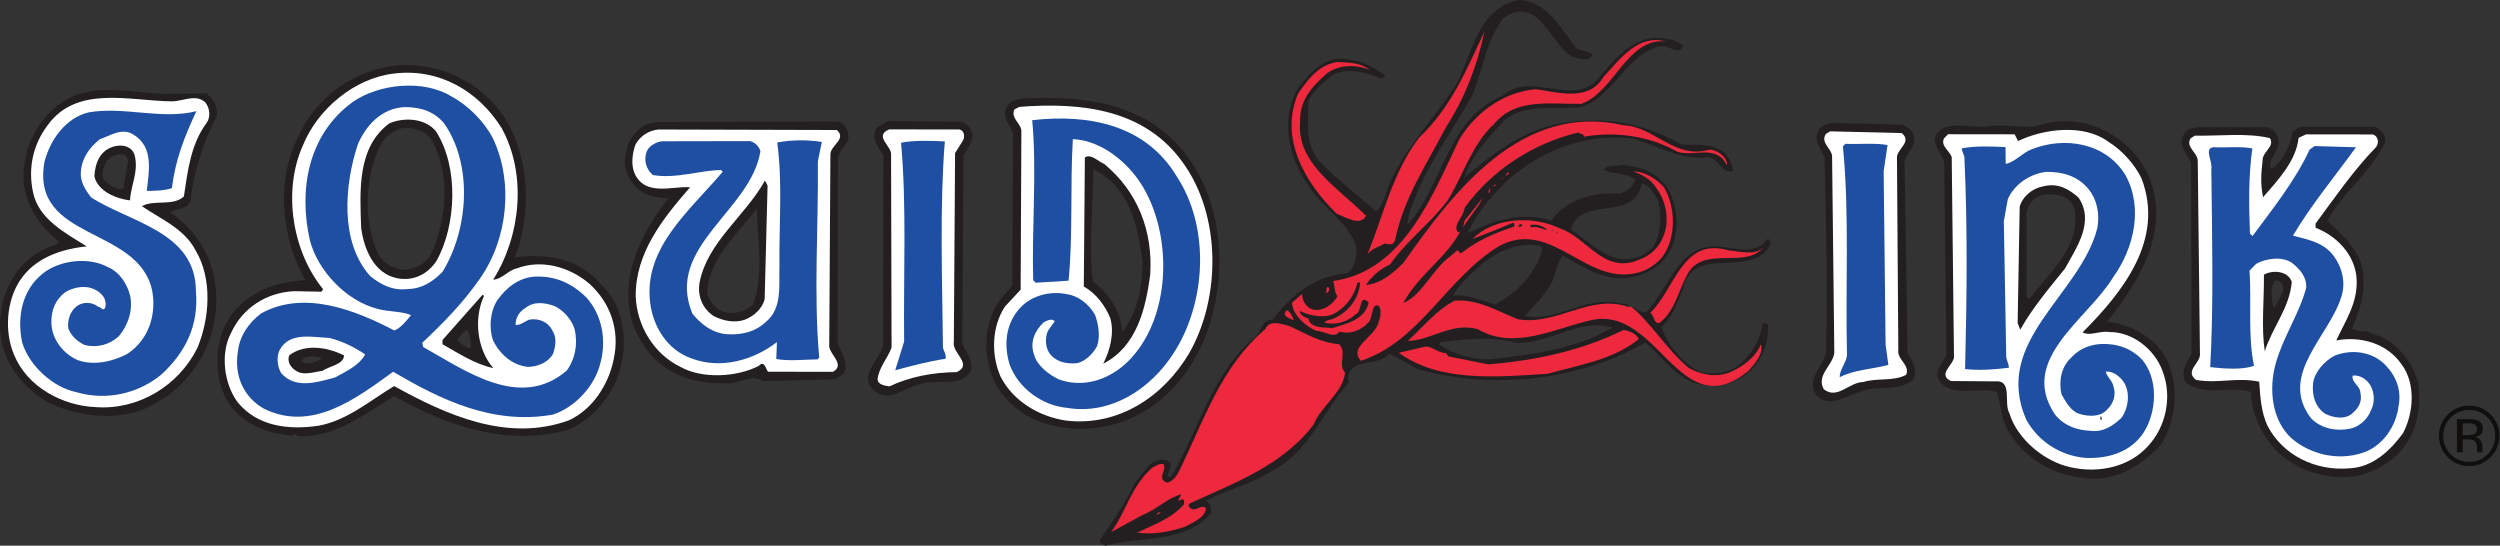 <?xml version="1.0" encoding="UTF-8" standalone="no"?>
<svg
   xmlns:dc="http://purl.org/dc/elements/1.1/"
   xmlns:cc="http://creativecommons.org/ns#"
   xmlns:rdf="http://www.w3.org/1999/02/22-rdf-syntax-ns#"
   xmlns:svg="http://www.w3.org/2000/svg"
   xmlns="http://www.w3.org/2000/svg"
   viewBox="0 0 450.533 98.333"
   height="98.333"
   width="450.533"
   xml:space="preserve"
   id="svg2"
   version="1.1"><rect x="0" y="0" width="450.533" height="98.333" fill="#333333" stroke="none"/><defs
     id="defs6" /><g
     transform="matrix(1.333,0,0,-1.333,0,98.333)"
     id="g10"><g
       transform="scale(0.1)"
       id="g12"><path
         id="path14"
         style="fill:#ffffff;fill-opacity:1;fill-rule:nonzero;stroke:none"
         d="m 1291.2,530.711 -1.66,-255.137 c -3.24,-14.84 26.54,-30.449 3.88,-40.957 -33.02,-0.375 -63.71,-6.414 -90.89,-19.25 -6.85,1.059 -15.97,2.094 -16.06,10.067 2.09,15.964 13.36,27.484 18.88,42.347 l -0.68,259.668 c 2.14,12.555 -24.21,25.922 -2.67,35.278 l 94.53,-0.063 c 7.98,-1.051 8.1,-11.301 4.73,-15.891 l -10.06,-16.062" /><path
         id="path16"
         style="fill:none;stroke:#ffffff;stroke-width:10;stroke-linecap:butt;stroke-linejoin:miter;stroke-miterlimit:4;stroke-dasharray:none;stroke-opacity:1"
         d="m 1291.2,530.711 -1.66,-255.137 c -3.24,-14.84 26.54,-30.449 3.88,-40.957 -33.02,-0.375 -63.71,-6.414 -90.89,-19.25 -6.85,1.059 -15.97,2.094 -16.06,10.067 2.09,15.964 13.36,27.484 18.88,42.347 l -0.68,259.668 c 2.14,12.555 -24.21,25.922 -2.67,35.278 l 94.53,-0.063 c 7.98,-1.051 8.1,-11.301 4.73,-15.891 z" /><path
         id="path18"
         style="fill:#ffffff;fill-opacity:1;fill-rule:nonzero;stroke:none"
         d="m 2577.03,230.988 c -16.98,-9.304 -39.82,-3.871 -57.98,-9.769 -19.36,-0.223 -35.02,-24.313 -53.42,-9.723 -10.46,19.246 12.17,32.031 14.25,49.137 l -3.02,266.476 c -1.27,10.239 -16.16,18.039 -8.31,29.516 l 5.65,3.48 96.83,-2.312 c 14.95,-12.359 -7.71,-21.73 -6.44,-34.242 l 1.81,-258.516 c -2.13,-13.691 16.17,-20.316 10.63,-34.047" /><path
         id="path20"
         style="fill:none;stroke:#ffffff;stroke-width:10;stroke-linecap:butt;stroke-linejoin:miter;stroke-miterlimit:4;stroke-dasharray:none;stroke-opacity:1"
         d="m 2577.03,230.988 c -16.98,-9.304 -39.82,-3.871 -57.98,-9.769 -19.36,-0.223 -35.02,-24.313 -53.42,-9.723 -10.46,19.246 12.17,32.031 14.25,49.137 l -3.02,266.476 c -1.27,10.239 -16.16,18.039 -8.31,29.516 l 5.65,3.48 96.83,-2.312 c 14.95,-12.359 -7.71,-21.73 -6.44,-34.242 l 1.81,-258.516 c -2.13,-13.691 16.17,-20.316 10.63,-34.047 z" /><path
         id="path22"
         style="fill:#ffffff;fill-opacity:1;fill-rule:nonzero;stroke:none"
         d="m 175.781,466.781 c -18.246,2.067 -43.414,12.032 -48.203,32.481 0.988,13.679 4.258,26.242 14.414,34.332 11.285,9.242 34.039,11.777 39.922,-5.246 5.957,-22.711 -5.226,-41.059 -6.133,-61.567 z m 16.039,-7.793 c 16.977,9.305 42.145,-0.656 56.789,13.176 5.293,35.367 9.45,70.723 30.762,99.438 5.606,8.035 4.34,19.41 -1.449,27.312 -12.668,12.387 -29.633,1.941 -45.578,1.766 C 175.391,601.168 103.391,623.129 64.16,568.016 45.082,542.738 37.473,510.766 44.68,477.82 51.926,441.457 88.59,422.512 117.266,404.617 82.004,400.797 46.832,389.008 26.68,358.027 8.773,330.492 5.82,289.453 18.699,258.852 36.285,214.633 84.414,188.988 129.988,187.23 c 56.992,-3.914 111.285,28.594 136.903,80.137 16.625,40.047 20.574,93.625 -2.645,132.082 -15.141,29.442 -48.32,42.731 -72.426,59.539" /><path
         id="path24"
         style="fill:none;stroke:#ffffff;stroke-width:10;stroke-linecap:butt;stroke-linejoin:miter;stroke-miterlimit:4;stroke-dasharray:none;stroke-opacity:1"
         d="m 175.781,466.781 c -18.246,2.067 -43.414,12.032 -48.203,32.481 0.988,13.679 4.258,26.242 14.414,34.332 11.285,9.242 34.039,11.777 39.922,-5.246 5.957,-22.711 -5.226,-41.059 -6.133,-61.567 z m 16.039,-7.793 c 16.977,9.305 42.145,-0.656 56.789,13.176 5.293,35.367 9.45,70.723 30.762,99.438 5.606,8.035 4.34,19.41 -1.449,27.312 -12.668,12.387 -29.633,1.941 -45.578,1.766 C 175.391,601.168 103.391,623.129 64.16,568.016 45.082,542.738 37.473,510.766 44.68,477.82 51.926,441.457 88.59,422.512 117.266,404.617 82.004,400.797 46.832,389.008 26.68,358.027 8.773,330.492 5.82,289.453 18.699,258.852 36.285,214.633 84.414,188.988 129.988,187.23 c 56.992,-3.914 111.285,28.594 136.903,80.137 16.625,40.047 20.574,93.625 -2.645,132.082 -15.141,29.442 -48.32,42.731 -72.426,59.539 z" /><path
         id="path26"
         style="fill:#ffffff;fill-opacity:1;fill-rule:nonzero;stroke:none"
         d="m 1555.02,366.293 c -6.3,-46.773 -18.26,-97.02 -63.56,-120.313 8.92,17.188 15.49,41.176 9.56,61.614 -7.03,17.004 -18.6,32.812 -35.8,42.867 l 1.44,174.273 c 7.91,5.782 18.28,-5.488 26.29,-8.812 44.84,-37.074 65.95,-90.363 62.07,-149.629 z m 43.83,151.973 c -50.93,71.172 -135.32,81.601 -220.67,74.937 l -6.79,-3.496 c -5.55,-12.59 10.47,-19.242 9.46,-30.641 l -1,-212.988 -21.38,-23.019 c -17.9,-27.543 -18.61,-65.133 -5.75,-94.602 17.46,-33.965 53,-54.062 88.37,-59.355 70.7,-8.305 131.74,32.242 166.39,90.722 43.55,75.668 43.43,187.281 -8.63,258.442" /><path
         id="path28"
         style="fill:none;stroke:#ffffff;stroke-width:10;stroke-linecap:butt;stroke-linejoin:miter;stroke-miterlimit:4;stroke-dasharray:none;stroke-opacity:1"
         d="m 1555.02,366.293 c -6.3,-46.773 -18.26,-97.02 -63.56,-120.313 8.92,17.188 15.49,41.176 9.56,61.614 -7.03,17.004 -18.6,32.812 -35.8,42.867 l 1.44,174.273 c 7.91,5.782 18.28,-5.488 26.29,-8.812 44.84,-37.074 65.95,-90.363 62.07,-149.629 z m 43.83,151.973 c -50.93,71.172 -135.32,81.601 -220.67,74.937 l -6.79,-3.496 c -5.55,-12.59 10.47,-19.242 9.46,-30.641 l -1,-212.988 -21.38,-23.019 c -17.9,-27.543 -18.61,-65.133 -5.75,-94.602 17.46,-33.965 53,-54.062 88.37,-59.355 70.7,-8.305 131.74,32.242 166.39,90.722 43.55,75.668 43.43,187.281 -8.63,258.442 z" /><path
         id="path30"
         style="fill:#ffffff;fill-opacity:1;fill-rule:nonzero;stroke:none"
         d="m 1033.77,333.031 c -3.28,-12.566 -14.55,-22.945 -27.02,-27.64 -13.609,-4.711 -29.594,-1.481 -42.199,5.211 -14.918,10.082 -21.949,27.086 -18.738,45.347 10.769,54.789 61.617,89.531 88.407,137.672 l 3.5,-6.793 z m 88.89,195.77 c -0.15,12.519 22.54,20.75 8.73,33.125 l -241.452,0.672 c -12.52,-1.285 -23.829,-8.246 -30.532,-19.711 -4.426,-11.442 -6.519,-27.407 -1.832,-38.742 14.039,-32.872 51.446,-17.641 75.387,-19.649 -38.227,-43.711 -74.148,-89.676 -73.488,-147.754 1.582,-38.703 23.656,-77.179 60.304,-94.984 29.805,-16.742 76.465,-13.934 105.913,1.207 7.88,8.062 9.14,-3.313 12.61,-7.828 l 87.7,-0.145 c 16.98,9.305 -3.67,22.738 -4.94,34.113 l 1.6,259.696" /><path
         id="path32"
         style="fill:none;stroke:#ffffff;stroke-width:10;stroke-linecap:butt;stroke-linejoin:miter;stroke-miterlimit:4;stroke-dasharray:none;stroke-opacity:1"
         d="m 1033.77,333.031 c -3.28,-12.566 -14.55,-22.945 -27.02,-27.64 -13.609,-4.711 -29.594,-1.481 -42.199,5.211 -14.918,10.082 -21.949,27.086 -18.738,45.347 10.769,54.789 61.617,89.531 88.407,137.672 l 3.5,-6.793 z m 88.89,195.77 c -0.15,12.519 22.54,20.75 8.73,33.125 l -241.452,0.672 c -12.52,-1.285 -23.829,-8.246 -30.532,-19.711 -4.426,-11.442 -6.519,-27.407 -1.832,-38.742 14.039,-32.872 51.446,-17.641 75.387,-19.649 -38.227,-43.711 -74.148,-89.676 -73.488,-147.754 1.582,-38.703 23.656,-77.179 60.304,-94.984 29.805,-16.742 76.465,-13.934 105.913,1.207 7.88,8.062 9.14,-3.313 12.61,-7.828 l 87.7,-0.145 c 16.98,9.305 -3.67,22.738 -4.94,34.113 z" /><path
         id="path34"
         style="fill:#ffffff;fill-opacity:1;fill-rule:nonzero;stroke:none"
         d="m 2791.79,374.656 c -21.34,-26.437 -43.83,-52.89 -60.56,-82.687 l -3.53,9.066 2.78,157.203 c 4.38,14.86 17.93,25.262 32.71,27.703 19.31,4.778 34.21,-4.164 46.87,-15.41 22.01,-32.777 -2.65,-67.226 -18.27,-95.875 z m 131.39,-137.457 c -10.56,28.356 -40.45,51.934 -71.18,51.582 -13.71,2.125 -26.14,-5.988 -36.46,-0.414 54.06,54.149 111.34,125.406 79.64,208.192 -9.33,19.257 -26.64,38.418 -44.98,49.601 -33.3,24.672 -87.9,17.223 -121.88,0.891 l -4.66,9.058 -89.97,0.114 -5.63,-5.758 c -4.43,-10.297 7.01,-15.867 10.54,-24.938 l 3.08,-271.023 c -1.03,-10.266 -22.51,-23.039 -4.2,-31.941 l 59.23,-0.465 c 25.03,2.562 11.73,-29.485 19.85,-43.051 10.65,-35.18 47.44,-65.52 82.83,-73.094 38.83,-8.672 79.72,0.914 104.46,28.527 24.76,26.469 33.4,67.575 19.33,102.719" /><path
         id="path36"
         style="fill:none;stroke:#ffffff;stroke-width:10;stroke-linecap:butt;stroke-linejoin:miter;stroke-miterlimit:4;stroke-dasharray:none;stroke-opacity:1"
         d="m 2791.79,374.656 c -21.34,-26.437 -43.83,-52.89 -60.56,-82.687 l -3.53,9.066 2.78,157.203 c 4.38,14.86 17.93,25.262 32.71,27.703 19.31,4.778 34.21,-4.164 46.87,-15.41 22.01,-32.777 -2.65,-67.226 -18.27,-95.875 z m 131.39,-137.457 c -10.56,28.356 -40.45,51.934 -71.18,51.582 -13.71,2.125 -26.14,-5.988 -36.46,-0.414 54.06,54.149 111.34,125.406 79.64,208.192 -9.33,19.257 -26.64,38.418 -44.98,49.601 -33.3,24.672 -87.9,17.223 -121.88,0.891 l -4.66,9.058 -89.97,0.114 -5.63,-5.758 c -4.43,-10.297 7.01,-15.867 10.54,-24.938 l 3.08,-271.023 c -1.03,-10.266 -22.51,-23.039 -4.2,-31.941 l 59.23,-0.465 c 25.03,2.562 11.73,-29.485 19.85,-43.051 10.65,-35.18 47.44,-65.52 82.83,-73.094 38.83,-8.672 79.72,0.914 104.46,28.527 24.76,26.469 33.4,67.575 19.33,102.719 z" /><path
         id="path38"
         style="fill:#ffffff;fill-opacity:1;fill-rule:nonzero;stroke:none"
         d="m 3061.85,262.695 c -4.94,32.977 -0.78,68.325 -1.18,103.629 12.44,6.973 32.97,4.93 37.69,-9.82 -3.02,-35.344 -26.63,-61.805 -36.51,-93.809 z m 184.69,-17.261 c -19.68,28.25 -55.1,38.097 -88.06,32.027 12.23,26.336 29.05,50.445 27.55,82.312 -1.52,33.016 -26.88,58.922 -55.47,69.985 l -0.06,5.691 c 24.68,33.313 51.56,72.34 80.83,102.285 5.64,5.762 4.38,15.993 -3.61,18.184 l -89.99,0.117 -10.2,-4.676 c -3.07,-30.785 -27.81,-57.257 -48.05,-80.269 -3.64,19.324 -2.63,30.723 -0.57,50.109 -0.13,11.387 16.87,18.41 9.91,29.723 -31.98,7.609 -67.23,2.648 -101.41,3.402 l -5.65,-3.48 c -7.85,-11.481 9.32,-19.258 9.46,-30.641 l 2.97,-260.781 c 1.28,-12.516 -21.39,-23.024 -5.3,-35.367 29.68,-5.36 55.77,4.05 85.45,-2.45 1.39,-21.617 2.74,-40.968 10.92,-59.097 20.96,-40.762 65.63,-61.891 111.14,-57.965 31.86,1.5 55.52,24.555 72.34,47.531 14.49,27.492 17.46,67.387 -2.2,93.36" /><path
         id="path40"
         style="fill:none;stroke:#ffffff;stroke-width:10;stroke-linecap:butt;stroke-linejoin:miter;stroke-miterlimit:4;stroke-dasharray:none;stroke-opacity:1"
         d="m 3061.85,262.695 c -4.94,32.977 -0.78,68.325 -1.18,103.629 12.44,6.973 32.97,4.93 37.69,-9.82 -3.02,-35.344 -26.63,-61.805 -36.51,-93.809 z m 184.69,-17.261 c -19.68,28.25 -55.1,38.097 -88.06,32.027 12.23,26.336 29.05,50.445 27.55,82.312 -1.52,33.016 -26.88,58.922 -55.47,69.985 l -0.06,5.691 c 24.68,33.313 51.56,72.34 80.83,102.285 5.64,5.762 4.38,15.993 -3.61,18.184 l -89.99,0.117 -10.2,-4.676 c -3.07,-30.785 -27.81,-57.257 -48.05,-80.269 -3.64,19.324 -2.63,30.723 -0.57,50.109 -0.13,11.387 16.87,18.41 9.91,29.723 -31.98,7.609 -67.23,2.648 -101.41,3.402 l -5.65,-3.48 c -7.85,-11.481 9.32,-19.258 9.46,-30.641 l 2.97,-260.781 c 1.28,-12.516 -21.39,-23.024 -5.3,-35.367 29.68,-5.36 55.77,4.05 85.45,-2.45 1.39,-21.617 2.74,-40.968 10.92,-59.097 20.96,-40.762 65.63,-61.891 111.14,-57.965 31.86,1.5 55.52,24.555 72.34,47.531 14.49,27.492 17.46,67.387 -2.2,93.36 z" /><path
         id="path42"
         style="fill:#ffffff;fill-opacity:1;fill-rule:nonzero;stroke:none"
         d="m 598.258,272.27 -0.067,5.695 53.973,60.98 2.289,-1.113 c -14.449,-30.918 -9.418,-73.004 12.504,-97.809 -25.117,5.411 -46.922,19.969 -68.699,32.247 z m -61.379,89.281 c -31.965,6.472 -44.879,40.492 -48.606,67.785 -1.707,50.09 -5.8,109.266 38.25,141.656 19.27,8.196 47.75,7.375 62.766,-10.676 31.301,-48.617 27.637,-127.246 0.852,-175.386 -12.317,-18.36 -31.575,-27.692 -53.262,-23.379 z M 435.801,236.258 c -11.375,-1.266 -26.113,-7.133 -36.457,0.722 -6.883,4.481 -11.528,12.399 -8.199,20.411 21.453,16.187 52.265,10.843 74.027,-0.297 -0.992,-12.543 -19.199,-13.891 -29.371,-20.836 z m 360.832,117.996 c -26.445,22.476 -64.16,33.437 -98.18,20.523 -11.363,-2.406 -20.324,-15.035 -31.715,-15.168 36.918,58.504 46.223,141.754 11.332,205.133 -31.316,49.758 -84.058,81.051 -145.476,73.516 -53.457,-6.301 -103.098,-47.867 -123.039,-97.07 -27.77,-61.817 -14.313,-143.668 27.265,-194.442 l -2.234,-3.441 -36.457,0.722 c -37.563,-1.562 -70.356,-22.437 -85.91,-56.789 -14.496,-27.496 -9.477,-68.445 9.031,-93.277 26.57,-32.731 68.766,-37.949 109.695,-31.785 38.645,7.269 69.094,33.808 101.899,53.547 68.761,-37.934 152.344,-76.848 236.281,-46.285 32.855,15.179 54.105,49.589 60.559,82.687 8.671,38.824 -4.286,76.262 -33.051,102.129" /><path
         id="path44"
         style="fill:none;stroke:#ffffff;stroke-width:10;stroke-linecap:butt;stroke-linejoin:miter;stroke-miterlimit:4;stroke-dasharray:none;stroke-opacity:1"
         d="m 598.258,272.27 -0.067,5.695 53.973,60.98 2.289,-1.113 c -14.449,-30.918 -9.418,-73.004 12.504,-97.809 -25.117,5.411 -46.922,19.969 -68.699,32.247 z m -61.379,89.281 c -31.965,6.472 -44.879,40.492 -48.606,67.785 -1.707,50.09 -5.8,109.266 38.25,141.656 19.27,8.196 47.75,7.375 62.766,-10.676 31.301,-48.617 27.637,-127.246 0.852,-175.386 -12.317,-18.36 -31.575,-27.692 -53.262,-23.379 z M 435.801,236.258 c -11.375,-1.266 -26.113,-7.133 -36.457,0.722 -6.883,4.481 -11.528,12.399 -8.199,20.411 21.453,16.187 52.265,10.843 74.027,-0.297 -0.992,-12.543 -19.199,-13.891 -29.371,-20.836 z m 360.832,117.996 c -26.445,22.476 -64.16,33.437 -98.18,20.523 -11.363,-2.406 -20.324,-15.035 -31.715,-15.168 36.918,58.504 46.223,141.754 11.332,205.133 -31.316,49.758 -84.058,81.051 -145.476,73.516 -53.457,-6.301 -103.098,-47.867 -123.039,-97.07 -27.77,-61.817 -14.313,-143.668 27.265,-194.442 l -2.234,-3.441 -36.457,0.722 c -37.563,-1.562 -70.356,-22.437 -85.91,-56.789 -14.496,-27.496 -9.477,-68.445 9.031,-93.277 26.57,-32.731 68.766,-37.949 109.695,-31.785 38.645,7.269 69.094,33.808 101.899,53.547 68.761,-37.934 152.344,-76.848 236.281,-46.285 32.855,15.179 54.105,49.589 60.559,82.687 8.671,38.824 -4.286,76.262 -33.051,102.129 z" /><path
         id="path46"
         style="fill:#231f20;fill-opacity:1;fill-rule:nonzero;stroke:none"
         d="m 2014.16,251.926 c -26.19,-0.301 -49.06,7.41 -68.56,19.719 l 1.11,3.429 c 36.4,3.832 69.36,8.766 103.65,-1.101 46.7,-0.606 83.9,33.988 129.6,20.836 -48.65,-29.024 -108.92,-36.543 -165.8,-42.883 z m -8.32,130.875 c 21.46,16.195 47.52,27.879 76.05,22.504 l 3.48,-4.512 c -8.75,-31.988 -34.63,-59.617 -64.08,-74.762 -18.28,5.489 -37.74,14.379 -57.08,11.883 8.93,16.043 25.85,31.043 41.63,44.887 z m 214.03,107.219 c 11.45,-4.426 16.12,-14.625 21.92,-23.668 4.8,-21.586 3.91,-43.235 -6.14,-61.575 -10.12,-11.504 -24.84,-18.504 -41.94,-17.558 -27.37,3.105 -48.12,25.648 -69.93,40.207 13.13,47.98 85.33,7.801 96.09,62.594 z m 162.75,-189.489 c -2.01,-23.941 -17.69,-46.894 -38.03,-60.797 -13.59,-6.988 -29.52,-8.308 -45.5,-5.07 -25.19,12.238 -44.84,37.074 -53.08,60.895 15.79,13.847 21.26,33.269 29.04,50.441 11.82,61.641 86.36,15.793 115.53,55.988 2.24,3.442 5.56,12.59 -1.28,12.508 -13.44,-20.652 -39.72,-12.976 -59.1,-10.922 -58.19,9.59 -71.19,-49.781 -100.42,-83.14 -7.83,-12.618 -17.12,2.086 -25.1,3.129 27.59,-22.465 49.66,-59.801 78.39,-83.387 16.05,-8.934 36.61,-13.254 54.76,-6.211 16.99,7.027 35.07,19.762 42.84,38.07 3.56,-12.488 -7.69,-25.144 -16.69,-35.496 -93.64,-77.379 -121.74,89.727 -213.74,68.184 -47.72,-10.793 -103.19,-41.039 -152.49,-11.985 -35.41,9.852 -63.6,-15.531 -94.34,-15.879 21.41,19.606 38.25,41.438 63.16,54.25 30.72,2.625 58.24,-14.144 85.7,-25.222 53.63,-8.504 97.55,35.277 150.15,16.515 -1.21,6.817 -9.14,3.309 -13.73,5.536 -47.94,9.707 -82.85,-26 -127.36,-17.391 13.52,13.816 28.13,29.926 37.06,45.976 5.55,12.59 6.54,26.266 14.4,35.469 30.94,-16.73 61.95,-39.156 100.54,-27.332 18.16,4.762 37.38,17.512 45.16,35.82 13.38,25.211 9.52,63.891 -6.69,86.485 -13.89,19.203 -36.73,25.773 -59.54,27.801 -7.94,-2.371 -20.51,0.898 -23.84,-7.11 13.73,-5.539 29.67,-4.218 42.29,-12.051 -2.17,-10.269 -11.2,-17.207 -21.42,-19.597 -33.06,1.898 -70.55,-6.504 -91.84,-36.352 -40.01,12.071 -78.59,0.242 -112.56,-17.226 l -0.03,2.277 c 42.35,81.344 129.42,137 222.95,125.539 34.27,-9.863 64.11,-30.023 102.78,-25.027 13.71,-3.266 17.34,-22.582 32.11,-18.996 -0.14,11.386 -5.92,19.289 -13.98,27.175 -16.06,10.067 -35.4,8.707 -54.76,8.485 -44.72,26.824 -99.53,38.73 -156.38,30.113 -53.45,-6.301 -98.62,-40.984 -138.1,-74.461 7.7,24.008 25.67,46.988 44.8,66.57 25.78,36.735 73.74,24.75 112.43,28.61 44.27,13.027 61.83,71.316 106.13,82.07 12.48,3.559 26.33,-13.367 33.02,0.371 -5.76,5.633 -13.77,8.961 -22.89,9.992 -44.53,9.747 -73.67,-32.73 -97.28,-59.191 -37.25,-28.894 -87.86,14.945 -123.95,-17.348 -77.07,-32.773 -80.6,-122.785 -128.99,-174.586 -0.07,6.832 2.13,13.688 4.33,20.551 18.73,54.879 53.51,101.973 82.54,152.414 15.54,35.485 18.51,75.375 43.21,106.41 47.47,32.43 61.9,-34.605 92.85,-52.476 8,-2.184 24,-7.695 27.31,2.59 -6.91,6.758 -16,4.371 -22.9,9.988 -19.65,25.977 -40.58,64.461 -78.16,64.035 -56.8,-13.176 -61.77,-77.012 -85.23,-117.14 -29.11,-44.75 -68.53,-83.922 -88.48,-131.985 -5.55,-12.59 -7.66,-27.418 -17.81,-36.644 -25.31,22.488 -54.02,43.804 -78.24,69.718 -18.49,23.707 -13.13,53.379 -13.43,79.579 6.67,14.878 22.46,27.585 36.02,36.851 19.28,8.195 43.28,1.629 61.58,-6.137 2.28,0.032 6.82,1.219 5.64,4.621 -13.77,8.954 -28.69,19.036 -45.78,19.981 -30.85,8.766 -53.37,-14.274 -70.21,-36.106 -25.73,-40.152 -14.83,-96.972 12.91,-133.101 18.57,-30.539 55.25,-50.625 64.72,-83.543 0.17,-13.672 -0.82,-27.348 -12.12,-35.445 -42.11,-2.758 -75.98,-28.2 -100.65,-62.649 -17.09,0.945 -14.59,-19.527 -28.17,-26.515 -56.36,-51.891 -72.62,-123.829 -109.5,-185.743 l -4.56,-0.055 c -0.09,7.972 8.93,16.047 -0.24,21.64 -22.86,6.563 -31.71,-16.316 -44.08,-30.117 -13.35,-27.492 -30.15,-52.738 -48.08,-77.996 1.17,-3.402 3.48,-5.66 8.04,-6.75 47.69,13.078 105.89,2.348 141.89,42.617 3.34,6.871 -0.17,13.668 -5.91,18.16 29.44,15.137 61.25,22.332 88.39,39.727 52.09,26.793 68.57,79.363 104.55,119.637 -4.97,36.386 39.65,19.812 55.36,39.351 l 38.97,-21.191 c 101.69,-28.461 219.97,-14.586 307.1,36.515 24.15,-21.363 43.86,-51.894 75.82,-57.222 22.84,-5.442 45.53,1.656 63.59,16.668 18.04,16.148 26.88,39.027 26.61,62.941 -2.32,4.527 -4.59,3.367 -8.01,3.328" /><path
         id="path48"
         style="fill:#ee293d;fill-opacity:1;fill-rule:nonzero;stroke:none"
         d="m 1954.79,565.59 c -25.63,-49.266 -58.12,-97.469 -68.87,-153.399 -3.34,-6.867 -9.06,-4.656 -13.63,-3.57 -7.92,-4.644 -18.14,-7.043 -23.74,-15.074 22.16,53.781 34.04,110.863 69.95,157.965 43.94,41.496 65,94.129 88.35,143.371 -9.73,-45.672 -26.32,-89.141 -52.06,-129.293" /><path
         id="path50"
         style="fill:#ee293d;fill-opacity:1;fill-rule:nonzero;stroke:none"
         d="m 2251.87,681.719 c -52.45,5.101 -68.7,-67.973 -114.07,-84.438 -44.42,-0.5 -88.93,8.102 -118.14,-27.539 -29.31,-26.523 -41.36,-68.804 -62.61,-103.211 -23.56,-31.019 -56.31,-55.308 -77.61,-86.304 -13.6,-5.848 -24.86,-16.227 -32.71,-27.704 19.34,1.36 36.27,15.219 50.91,30.192 68.36,97.582 160.4,217.078 297.43,185.605 42.16,-1.797 68.88,-47.05 116.54,-32.843 10.27,-1.024 19.45,-7.75 22.98,-16.821 l 0.04,-4.554 c -14,29.449 -44.54,10.882 -67.4,18.593 -36.69,21.223 -83.46,27.528 -125.52,20.215 -1.18,4.539 -5.73,3.348 -8.03,5.602 -60.2,-14.348 -116.73,-50.297 -153.73,-101.969 -1,-12.539 -16.83,-22.973 -8.73,-33.133 1.11,1.153 3.4,1.18 3.38,2.32 -17.82,-35.511 -56.28,-58.726 -77.47,-97.691 23.81,9.383 38.23,42.574 59.67,59.902 l 13.55,11.543 4.6,-4.504 c 21.45,17.329 46.38,27.864 71.34,36.118 2.26,2.308 1.1,3.429 -0.06,5.691 -19.27,-8.187 -37.41,-15.23 -55.56,-22.269 28.15,28.793 80.5,32.808 119.43,13.886 35.45,-12.121 58.79,-61.968 105.26,-42.078 17.02,5.891 29.4,18.555 34.9,35.699 6.6,20.575 1.78,44.442 -10.95,61.379 -6.96,11.313 -18.43,18.012 -31,22.426 15.94,0.18 32.01,-11.023 41.23,-21.176 16.26,-27.144 16.74,-69.277 -2.33,-94.554 -13.49,-16.098 -32.75,-24.289 -55.54,-23.411 -58.12,2.758 -102.2,72.868 -165.58,37.981 -70.12,-42.934 -106.73,-128.77 -186.16,-154.727 -17.28,18.024 17.86,32.09 23.34,50.375 2.2,6.864 5.51,17.149 0.87,23.926 -10.3,4.438 -7.8,-14.891 -13.41,-21.793 -10.13,-11.504 -26,-17.375 -39.72,-12.976 -6.73,-10.329 -20.52,0.906 -30.76,0.789 -14.87,5.527 -33.29,22.398 -33.46,38.339 l 13.53,11.547 c 0.12,-10.25 7.06,-20.422 17.33,-21.441 12.54,-0.996 23.83,7.105 30.54,18.57 -4.62,5.641 -3.58,14.766 -5.93,20.43 96.65,13.633 135.32,118.852 170.94,192.141 23.49,37.851 60.76,63.332 102.87,67.23 30.8,-4.203 71.95,-17.406 92.07,16.992 22.49,24.172 46.03,57.465 83.73,47.645" /><path
         id="path52"
         style="fill:#ee293d;fill-opacity:1;fill-rule:nonzero;stroke:none"
         d="m 1851.41,643 c -16.04,7.793 -41.09,7.508 -56.9,-4.066 -21.43,-18.465 -38.29,-38.016 -36.82,-66.473 -5.08,-55.867 52.25,-89.383 89.12,-126.547 -7.79,-14.894 -28.45,-1.461 -39.89,2.969 -43.77,42.777 -77.47,102.754 -51.96,162.269 13.45,19.516 28.03,39.043 53.04,42.743 15.96,-0.957 31.91,-0.774 43.41,-10.895" /><path
         id="path54"
         style="fill:#ee293d;fill-opacity:1;fill-rule:nonzero;stroke:none"
         d="m 2039.77,503.914 c 0.02,-2.273 -3.38,-3.453 -4.51,-3.469 l 3.35,4.598 1.16,-1.129" /><path
         id="path56"
         style="fill:#ee293d;fill-opacity:1;fill-rule:nonzero;stroke:none"
         d="m 2029.63,494.688 2.23,3.445 0.01,-1.141 z" /><path
         id="path58"
         style="fill:#ee293d;fill-opacity:1;fill-rule:nonzero;stroke:none"
         d="m 2018.34,485.449 3.38,3.457 0.02,-2.281 z" /><path
         id="path60"
         style="fill:#ee293d;fill-opacity:1;fill-rule:nonzero;stroke:none"
         d="m 2011.6,477.402 3.34,6.871 -1.06,-6.843 z" /><path
         id="path62"
         style="fill:#ee293d;fill-opacity:1;fill-rule:nonzero;stroke:none"
         d="m 1977.97,430.324 2.17,9.137 24.71,31.027 c -6.68,-13.738 -17.94,-25.261 -26.88,-40.164" /><path
         id="path64"
         style="fill:#231f20;fill-opacity:1;fill-rule:nonzero;stroke:none"
         d="m 2056.5,434.633 c 3.43,-1.102 0.03,-2.278 0.04,-3.418 l -3.41,-0.039 c -1.17,2.269 2.23,3.441 3.37,3.457" /><path
         id="path66"
         style="fill:#231f20;fill-opacity:1;fill-rule:nonzero;stroke:none"
         d="m 2091.9,427.059 c -5.7,-0.059 -13.73,5.539 -22.82,3.16 l -0.04,3.418 c 9.1,1.242 15.96,-0.961 22.86,-6.578" /><path
         id="path68"
         style="fill:#231f20;fill-opacity:1;fill-rule:nonzero;stroke:none"
         d="m 2099.89,424.875 -2.29,1.113 2.28,0.028 z" /><path
         id="path70"
         style="fill:#231f20;fill-opacity:1;fill-rule:nonzero;stroke:none"
         d="m 2106.74,422.672 -3.42,1.101 2.28,0.028 z" /><path
         id="path72"
         style="fill:#ee293d;fill-opacity:1;fill-rule:nonzero;stroke:none"
         d="m 2383.72,403.043 c -23.58,-28.738 -76.31,1.414 -99.84,-31.887 -14.56,-22.941 -17.64,-52.586 -40.22,-69.926 -7.94,-2.367 -6.95,10.172 -12.68,13.52 33.8,32.273 43.25,102.996 106.1,84.352 14.83,-0.973 35.39,-7.575 46.64,3.941" /><path
         id="path74"
         style="fill:#231f20;fill-opacity:1;fill-rule:nonzero;stroke:none"
         d="m 1838.73,355.848 c -0.89,-21.649 -16.62,-41.188 -37.03,-49.395 -3.4,-1.172 -7.95,-1.23 -11.33,-4.683 13.71,-4.403 30.75,0.351 42.02,10.726 10.21,3.531 4.21,29.664 18.04,16.149 -5.43,-23.977 -31.57,-28.832 -49.72,-34.731 -10.28,2.164 -28.46,-1.465 -32.05,13.305 -4.57,1.086 -11.43,4.422 -11.5,10.117 11.46,-5.563 28.58,-9.926 43.34,-5.199 18.13,8.179 30.46,25.398 34.81,43.672 l 3.42,0.039" /><path
         id="path76"
         style="fill:#ee293d;fill-opacity:1;fill-rule:nonzero;stroke:none"
         d="m 1795.52,349.66 c 4.62,-5.64 -3.31,-9.148 -4.45,-9.156 4.54,1.187 -0.11,9.105 4.45,9.156" /><path
         id="path78"
         style="fill:#ee293d;fill-opacity:1;fill-rule:nonzero;stroke:none"
         d="m 2067.97,326.566 -11.26,-10.382 11.26,10.382" /><path
         id="path80"
         style="fill:#ee293d;fill-opacity:1;fill-rule:nonzero;stroke:none"
         d="m 1749.33,304.719 c -4.58,2.23 -11.43,3.293 -12.62,8.969 l 2.22,4.582 c 5.71,-1.075 8.08,-9.02 10.4,-13.551" /><path
         id="path82"
         style="fill:#ee293d;fill-opacity:1;fill-rule:nonzero;stroke:none"
         d="m 1810.07,272.383 c 11.5,-10.121 -1.97,-27.36 8.4,-38.625 -3.11,-27.363 -32.51,-44.793 -42.48,-69.961 -42.64,-56.285 -109.57,-79.828 -167.34,-106.676 -4.52,-3.469 1.22,-7.965 4.64,-7.922 5.7,-1.078 11.3,6.965 17.08,1.328 -1,-12.535 -18.01,-19.562 -29.33,-25.383 -19.3,-5.926 -40.88,-10.719 -63.7,-7.559 21.52,10.496 46.48,18.75 63.34,38.301 -0.03,3.414 1.07,6.84 -2.35,6.805 l -5.67,-2.344 4.45,9.16 C 1578.95,64.75 1563.18,48.625 1545.04,41.582 l -43.01,-23.266 c 20.2,26.426 26.63,61.805 55.95,87.196 4.53,2.336 9.05,5.804 14.75,4.722 5.79,-7.906 -10.03,-19.472 4.84,-25 9.1,1.246 14.68,11.559 18.02,18.43 32.27,66.43 55.37,138.434 115.15,189.227 5.55,13.73 23.85,5.964 32.99,3.793 21.75,-10.004 41.25,-22.313 66.34,-24.301" /><path
         id="path84"
         style="fill:#ee293d;fill-opacity:1;fill-rule:nonzero;stroke:none"
         d="m 2215.45,279.266 c -33.87,-27.715 -80.48,-35.082 -123.62,-46.961 -67.14,-4.18 -145.65,-11.899 -200.76,28.472 l 36.34,8.387 c 9.11,0.098 17.18,-8.922 27.44,-8.805 l 3.47,-4.515 53.65,-10.778 c 64.86,5.289 126.2,18.52 182.83,46.497 7.98,-1.047 18.29,-5.489 20.65,-12.297" /><path
         id="path86"
         style="fill:#231f20;fill-opacity:1;fill-rule:nonzero;stroke:none"
         d="m 829.684,252.125 c -6.454,-33.098 -27.704,-67.508 -60.559,-82.687 -83.937,-30.563 -167.52,8.351 -236.281,46.285 -32.805,-19.739 -63.254,-46.278 -101.899,-53.547 -40.929,-6.164 -83.125,-0.946 -109.695,31.785 -18.508,24.832 -23.527,65.781 -9.031,93.277 15.554,34.352 48.347,55.227 85.91,56.789 l 36.457,-0.722 2.234,3.441 c -41.578,50.774 -55.035,132.625 -27.265,194.442 19.941,49.203 69.582,90.769 123.039,97.07 61.418,7.535 114.16,-23.758 145.476,-73.516 34.891,-63.379 25.586,-146.629 -11.332,-205.133 11.391,0.133 20.352,12.762 31.715,15.168 34.02,12.914 71.735,1.953 98.18,-20.523 28.765,-25.867 41.722,-63.305 33.051,-102.129 z m -133.672,137.43 c 22.136,56.054 20.183,127.789 -8.891,180.984 -30.207,52.047 -85.203,81.035 -144.41,79.223 -61.449,-4.114 -116.824,-42.328 -141.219,-100.696 -28.945,-58.41 -20.097,-135.753 11.274,-190.062 -40.969,-2.75 -80.684,-15.727 -104.172,-53.578 -17.899,-28.68 -19.684,-71.973 -4.516,-103.692 16.332,-33.988 52.949,-49.515 87.152,-52.539 4.594,-3.371 9.051,5.793 10.266,-1.023 51.281,-2.836 90.774,29.504 131.5,53.883 69.918,-39.071 148.828,-67.774 231.731,-46.332 37.433,12.945 67.738,52.015 75.285,89.683 8.679,37.688 1.343,82.024 -28.578,109.016 -28.852,33.836 -73.356,41.305 -115.422,35.133" /><path
         id="path88"
         style="fill:#231f20;fill-opacity:1;fill-rule:nonzero;stroke:none"
         d="m 279.371,571.602 c -21.312,-28.715 -25.469,-64.071 -30.762,-99.438 -14.644,-13.832 -39.812,-3.871 -56.789,-13.176 24.106,-16.808 57.285,-30.097 72.426,-59.539 23.219,-38.457 19.27,-92.035 2.645,-132.082 -25.618,-51.543 -79.911,-84.051 -136.903,-80.137 -45.574,1.758 -93.703,27.403 -111.289,71.622 -12.879,30.601 -9.926,71.64 7.981,99.175 20.152,30.981 55.324,42.77 90.586,46.59 -28.676,17.895 -65.34,36.84 -72.586,73.203 -7.207,32.946 0.402,64.918 19.48,90.196 39.231,55.113 111.231,33.152 168.184,32.664 15.945,0.175 32.91,10.621 45.578,-1.766 5.789,-7.902 7.055,-19.277 1.449,-27.312 z m -0.449,39.859 -58.082,-0.664 C 178.684,612.594 127.281,625.68 88.82,602.461 60.535,586.199 38.137,552.91 33.953,519.836 24.211,475.305 47.43,436.848 79.606,411.02 77.371,407.574 71.699,405.234 67.164,404.043 24.066,387.605 0.645,344.066 0.012,299.641 -0.621,255.215 24.848,219.059 61.559,195.559 102.813,173.25 166.672,166 208.523,191.535 c 40.766,20.961 71.032,63.449 79.672,104.547 14.121,60.523 -7.05,119.508 -57.558,154.238 7.898,6.922 22.75,2.535 27.152,16.254 4.09,41.043 17.34,77.645 35.145,114.289 2.148,11.418 -3.676,22.739 -14.012,30.598" /><path
         id="path90"
         style="fill:#1f4fa2;fill-opacity:1;fill-rule:nonzero;stroke:none"
         d="m 550.715,346.902 c -20.477,-2.511 -36.524,6.414 -50.313,17.649 -41.531,46.222 -34.437,123.75 -16.828,177.476 11.086,26.325 32.469,49.348 63.203,50.836 20.496,0.235 39.922,-5.242 53.778,-22.172 39.371,-56.496 32.39,-144.269 -2.274,-200.472 C 584.77,356.398 570.07,347.117 550.715,346.902 Z M 452.984,227.34 c -22.711,-5.945 -53.339,-16.555 -72.957,6.008 -4.648,7.918 -7.093,22.695 -1.5,31.871 13.391,24.066 44.231,16.445 67.016,15.566 17.133,-4.359 33.164,-12.152 48.09,-22.23 -7.809,-14.895 -25.934,-23.075 -40.649,-31.215 z m 269.512,136.316 c -20.484,-1.367 -37.422,-14.09 -49.758,-31.312 -10.074,-14.918 -12.097,-37.723 -6.211,-54.739 9.332,-19.257 26.582,-33.867 47.106,-35.914 13.668,0.157 27.265,6.008 33.969,17.473 3.316,9.149 5.453,21.703 -0.348,30.746 -5.832,12.461 -18.43,18.016 -32.07,15.578 -5.664,-2.34 -12.434,-8.109 -18.137,-7.039 -0.117,10.25 5.48,18.285 13.406,22.934 11.281,9.238 26.113,7.129 38.692,2.719 12.589,-5.555 24.132,-19.09 27.691,-31.579 4.789,-20.445 0.469,-40.992 -10.754,-55.925 -63.164,-54.25 -137.816,0.711 -193.98,31.961 l -1.204,5.679 c 29.297,27.664 55.192,54.157 77.606,86.305 38.109,53.961 46.34,131.5 17.184,191.527 -11.633,21.508 -32.379,42.914 -55.293,55.18 -37.856,23.488 -98.145,17.109 -133.172,-7.207 -61.004,-43.973 -73.813,-119.289 -58.231,-187.441 10.711,-40.883 48.754,-81.45 91.024,-92.36 14.851,-4.387 33.062,-3.039 45.652,-8.59 -5.617,-6.902 -13.473,-17.238 -22.543,-20.757 -51.555,26.746 -121.359,55.566 -180.211,23.003 -16.937,-12.718 -29.258,-31.078 -31.305,-51.601 -5.332,-31.953 7.532,-61.418 35.047,-77.059 65.282,-32.273 125.121,13.957 174.824,49.832 63.063,-36.875 134.079,-72.507 215.918,-57.906 29.504,9.445 56.508,38.215 64.133,69.059 8.758,30.851 2.664,66.09 -19.246,89.757 -19.582,19.141 -42.469,29.129 -69.789,27.676" /><path
         id="path92"
         style="fill:#231f20;fill-opacity:1;fill-rule:nonzero;stroke:none"
         d="m 1607.48,259.824 c -34.65,-58.48 -95.69,-99.027 -166.39,-90.722 -35.37,5.293 -70.91,25.39 -88.37,59.355 -12.86,29.469 -12.15,67.059 5.75,94.602 l 21.38,23.019 1,212.988 c 1.01,11.399 -15.01,18.051 -9.46,30.641 l 6.79,3.496 c 85.35,6.664 169.74,-3.765 220.67,-74.937 52.06,-71.161 52.18,-182.774 8.63,-258.442 z m -226.01,344.809 c -6.81,-2.36 -17.06,-2.477 -20.37,-11.625 -7.81,-13.754 4.83,-23.86 8.37,-35.211 l -1.07,-206.156 c -10.1,-12.641 -23.63,-25.325 -28,-41.317 -13.29,-33.183 -7.11,-76.39 13.71,-104.633 23.12,-29.336 54.02,-42.66 88.24,-46.832 69.55,-7.171 130.67,26.547 167.59,85.051 50.34,79.156 53.51,202.199 -3.18,280.141 -52.09,73.433 -137.64,84.988 -225.29,80.582" /><path
         id="path94"
         style="fill:#1f4fa2;fill-opacity:1;fill-rule:nonzero;stroke:none"
         d="M 119.762,585.73 C 89.094,578.547 67.797,548.695 60.16,518.996 40.879,411.719 186.418,432.73 205.637,345.254 c 6.054,-31.82 -3.805,-66.098 -33.192,-85.797 -19.242,-10.469 -45.371,-16.457 -67.097,-8.734 -20.602,8.875 -35.637,29.207 -35.883,50.843 -0.195,17.082 5.344,30.813 18.895,41.215 10.184,5.813 23.805,9.387 36.383,4.973 11.446,-4.43 20.656,-13.438 17.387,-25.996 -2.215,-5.723 -5.715,1.07 -9.125,1.031 -8.047,6.742 -21.727,7.727 -30.746,-0.348 -7.899,-6.925 -11.184,-18.351 -9.926,-28.589 3.531,-10.207 12.734,-18.079 21.891,-22.528 17.14,-4.359 34.168,0.391 46.562,11.918 12.36,14.946 18.973,34.383 15.336,53.703 -3.598,15.907 -14.043,32.871 -30.062,39.524 -26.36,14.508 -66.161,9.496 -88.735,-8.981 -27.086,-21.949 -34.652,-57.343 -27.418,-92.562 9.469,-31.789 41.695,-61.028 73.657,-67.5 41.14,-12.067 84.296,-1.321 114.757,24.082 32.688,29.98 50.493,66.633 46.563,112.144 0.215,80.868 -89.903,93.508 -141.535,127.086 -8.086,10.16 -15.051,21.473 -14.051,34.012 0.93,18.234 11.012,33.152 25.683,44.707 13.614,4.711 30.571,16.293 45.489,6.211 27.527,-16.77 21.051,-48.734 17.949,-76.105 10.25,0.121 23.91,0.273 34.121,3.804 4.125,37.637 17.422,70.817 32.984,104.02 -47.699,-11.934 -98.023,6.855 -145.761,-1.657" /><path
         id="path96"
         style="fill:#231f20;fill-opacity:1;fill-rule:nonzero;stroke:none"
         d="m 582.074,392.813 c -8.949,-13.766 -22.551,-19.614 -38.496,-19.797 -13.687,2.125 -27.445,9.937 -33.293,23.539 -19.867,44.191 -17.187,109.14 7.403,150.422 6.742,8.046 15.773,14.98 25.996,17.378 13.652,1.297 26.214,-1.98 36.57,-10.972 30.129,-45.215 24.07,-113.621 1.82,-160.57 z m 7.215,167.503 c -15.016,18.051 -43.496,18.872 -62.766,10.676 -44.05,-32.39 -39.957,-91.566 -38.25,-141.656 3.727,-27.293 16.641,-61.313 48.606,-67.785 21.687,-4.313 40.945,5.019 53.262,23.379 26.785,48.14 30.449,126.769 -0.852,175.386" /><path
         id="path98"
         style="fill:#231f20;fill-opacity:1;fill-rule:nonzero;stroke:none"
         d="m 1126,234.992 -87.7,0.145 c -3.47,4.515 -4.73,15.89 -12.61,7.828 -29.448,-15.141 -76.108,-17.949 -105.913,-1.207 -36.648,17.805 -58.722,56.281 -60.304,94.984 -0.66,58.078 35.261,104.043 73.488,147.754 -23.941,2.008 -61.348,-13.223 -75.387,19.649 -4.687,11.335 -2.594,27.3 1.832,38.742 6.703,11.465 18.012,18.426 30.532,19.711 l 241.452,-0.672 c 13.81,-12.375 -8.88,-20.606 -8.73,-33.125 l -1.6,-259.696 c 1.27,-11.375 21.92,-24.808 4.94,-34.113 z m 20.24,323.684 c -1.21,5.679 -5.85,13.601 -13.84,14.648 l -244.861,-0.508 -14.762,-3.578 c -12.453,-6.98 -23.683,-20.777 -25.793,-35.605 -5.5,-17.145 -0.75,-34.172 10.782,-46.574 10.406,-13.543 28.66,-16.754 45.754,-17.7 -41.547,-51.726 -74.887,-124.992 -38.844,-189.504 23.269,-43.011 66.762,-61.875 113.437,-60.207 19.399,-3.203 36.287,14.075 53.497,2.883 l 97.92,2.25 11.3,8.106 c 6.68,13.738 -2.59,27.301 -8.43,39.761 l 0.56,251.707 c 2.13,12.555 18,19.571 13.28,34.321" /><path
         id="path100"
         style="fill:#1f4fa2;fill-opacity:1;fill-rule:nonzero;stroke:none"
         d="m 1395.47,575.176 c 6.48,-69.399 -0.65,-143.512 1.32,-216.379 l 3.46,-3.375 44.38,2.781 c 6.14,61.57 1.97,127.578 5.8,191.406 41.02,-1.812 80.13,-35.539 98.77,-71.769 34.91,-65.66 32.63,-165.914 -19.1,-223.445 -24.75,-27.618 -62.16,-42.852 -98.76,-29.594 -13.74,6.676 -29.82,19.019 -33.41,33.785 -5.87,15.875 0.78,31.898 13.18,43.43 4.52,2.332 11.32,5.824 14.79,1.304 l -8.97,-12.629 c -4.46,-9.164 -4.28,-23.964 3.79,-32.984 9.23,-10.148 22.92,-12.273 35.43,-10.988 11.36,2.41 21.5,12.773 27.07,23.09 4.41,12.578 1.94,29.632 -2.75,42.105 -8.14,14.715 -23.08,25.93 -37.91,28.043 -20.54,4.32 -42.13,-0.48 -57.93,-13.191 -23.68,-20.77 -29.03,-51.582 -19.57,-82.219 11.75,-31.758 43.91,-55.317 78.12,-58.34 58.19,-9.586 112.46,25.191 143.79,74.527 43.64,67.696 49.32,169.118 4.13,238.082 -41.8,70.137 -119.42,85.204 -195.63,76.36" /><path
         id="path102"
         style="fill:#231f20;fill-opacity:1;fill-rule:nonzero;stroke:none"
         d="m 1291.2,530.711 -1.66,-255.137 c -3.24,-14.84 26.54,-30.449 3.88,-40.957 -33.02,-0.375 -63.71,-6.414 -90.89,-19.25 -6.85,1.059 -15.97,2.094 -16.06,10.067 2.09,15.964 13.36,27.484 18.88,42.347 l -0.68,259.668 c 2.14,12.555 -24.21,25.922 -2.67,35.278 l 94.53,-0.063 c 7.98,-1.051 8.1,-11.301 4.73,-15.891 z m 23.63,25.324 c -1.23,7.957 -6.99,13.59 -13.87,16.93 l -99.09,1.148 -15.86,-8.152 c -10.09,-13.777 1.45,-27.32 8.42,-38.625 l -0.5,-256.266 c -4.33,-20.547 -34.84,-41.394 -11.83,-61.629 19.55,-16.871 39.81,3.86 58,7.497 22.66,10.496 55.86,-5.075 71.55,17.886 6.66,14.879 -7.14,26.114 -10.71,39.742 l 1.68,252.86 c 4.46,9.164 12.34,17.222 12.21,28.609" /><path
         id="path104"
         style="fill:#231f20;fill-opacity:1;fill-rule:nonzero;stroke:none"
         d="m 2577.03,230.988 c -16.98,-9.304 -39.82,-3.871 -57.98,-9.769 -19.36,-0.223 -35.02,-24.313 -53.42,-9.723 -10.46,19.246 12.17,32.031 14.25,49.137 l -3.02,266.476 c -1.27,10.239 -16.16,18.039 -8.31,29.516 l 5.65,3.48 96.83,-2.312 c 14.95,-12.359 -7.71,-21.73 -6.44,-34.242 l 1.81,-258.516 c -2.13,-13.691 16.17,-20.316 10.63,-34.047 z m -2.13,286.985 c 0.99,13.679 16.85,20.691 12.11,36.586 -2.36,7.945 -8.09,11.293 -14.96,14.632 l -94.57,2.344 c -5.67,-1.207 -12.49,-2.422 -16.99,-7.031 -10.11,-12.641 -0.84,-27.344 6.12,-38.652 2.14,-87.672 4.33,-179.903 1.89,-266.489 -5.48,-18.281 -30.3,-39.058 -9.57,-59.332 18.36,-12.32 37.56,2.715 54.58,7.461 23.8,10.524 52.41,-0.554 72.7,16.766 6.69,12.609 -0.3,26.191 -7.23,35.222 l -4.08,258.493" /><path
         id="path106"
         style="fill:#231f20;fill-opacity:1;fill-rule:nonzero;stroke:none"
         d="m 2903.85,134.48 c -24.74,-27.613 -65.63,-37.199 -104.46,-28.527 -35.39,7.574 -72.18,37.914 -82.83,73.094 -8.12,13.566 5.18,45.613 -19.85,43.051 l -59.23,0.465 c -18.31,8.902 3.17,21.675 4.2,31.941 l -3.08,271.023 c -3.53,9.071 -14.97,14.641 -10.54,24.938 l 5.63,5.758 89.97,-0.114 4.66,-9.058 c 33.98,16.332 88.58,23.781 121.88,-0.891 18.34,-11.183 35.65,-30.344 44.98,-49.601 31.7,-82.786 -25.58,-154.043 -79.64,-208.192 10.32,-5.574 22.75,2.539 36.46,0.414 30.73,0.352 60.62,-23.226 71.18,-51.582 14.07,-35.144 5.43,-76.25 -19.33,-102.719 z m -55.44,167.93 c 43.8,55.164 86.31,122.844 56.99,196.539 -25.69,56.656 -89.84,88.957 -149.98,68.91 -18.17,-4.761 -43.31,2.922 -67.18,-0.761 -23.89,-3.696 -55.93,9.613 -70.5,-11.055 -7.77,-17.172 12.86,-28.328 10.77,-44.293 l 2.88,-253.949 c -4.43,-11.438 -15.74,-18.399 -11.03,-32.012 15.13,-28.305 55.92,-9.609 79.94,-18.449 l 8.42,-38.625 c 16.41,-41.961 58.88,-71.09 102.21,-76.293 43.39,-8.621 80.74,12.308 108.86,42.238 20.18,28.703 26.51,72.055 13.59,107.211 -11.79,35.176 -49.62,57.524 -84.97,60.539" /><path
         id="path108"
         style="fill:#231f20;fill-opacity:1;fill-rule:nonzero;stroke:none"
         d="m 166.492,482.617 c -7.961,-1.226 -15.98,3.235 -22.879,8.852 -9.187,6.73 -3.648,20.461 -0.312,27.332 6.719,10.328 30.554,17.433 29.621,-0.801 z m -24.5,50.977 c -10.156,-8.09 -13.426,-20.653 -14.414,-34.332 4.789,-20.449 29.957,-30.414 48.203,-32.481 0.907,20.508 12.09,38.856 6.133,61.567 -5.883,17.023 -28.637,14.488 -39.922,5.246" /><path
         id="path110"
         style="fill:#1f4fa2;fill-opacity:1;fill-rule:nonzero;stroke:none"
         d="m 1050.72,545.066 c 7.45,-53.445 2.41,-111.589 3.04,-167.39 -0.84,-26.203 4.07,-56.899 -18.5,-75.375 -13.52,-12.688 -30.56,-17.434 -51.065,-16.528 -19.371,0.918 -35.441,12.122 -48.152,27.926 -37.477,90.684 79.287,138.707 92.037,219.715 -2.36,6.809 -6.97,11.313 -13.83,13.512 l -119.582,-0.223 c -7.957,-1.226 -17.016,-5.887 -20.34,-13.894 -4.426,-11.446 -0.867,-23.93 8.336,-31.797 31.949,-5.332 62.566,6.406 92.172,6.742 l 2.305,-2.25 C 932.188,452.602 870.113,402.922 878.922,328.988 c 3.793,-32.976 23.516,-64.644 55.527,-75.675 40.039,-15.485 84.311,-2.458 115.921,21.824 l -0.88,-22.789 c 17.12,-3.219 37.6,-0.711 55.81,-0.508 l 2.26,2.308 c -7.81,85.329 -0.89,178.793 -1.88,265.344 l 5.4,26.254 c -19.4,3.199 -41.04,2.949 -60.36,-0.68" /><path
         id="path112"
         style="fill:#1f4fa2;fill-opacity:1;fill-rule:nonzero;stroke:none"
         d="m 1277.35,546.5 c -18.23,0.934 -42.16,1.801 -59.2,-1.812 7.8,-85.333 3.16,-177.633 4.19,-268.735 l -12.08,-38.863 c 21.57,5.937 44.28,11.89 68.15,15.582 1.08,5.707 -2.39,10.223 -3.58,14.766 -1.07,94.515 -4.46,191.285 2.52,279.062" /><path
         id="path114"
         style="fill:#231f20;fill-opacity:1;fill-rule:nonzero;stroke:none"
         d="m 3248.74,152.074 c -16.82,-22.976 -40.48,-46.031 -72.34,-47.531 -45.51,-3.926 -90.18,17.203 -111.14,57.965 -8.18,18.129 -9.53,37.48 -10.92,59.097 -29.68,6.5 -55.77,-2.91 -85.45,2.45 -16.09,12.343 6.58,22.851 5.3,35.367 l -2.97,260.781 c -0.14,11.383 -17.31,19.16 -9.46,30.641 l 5.65,3.48 c 34.18,-0.754 69.43,4.207 101.41,-3.402 6.96,-11.313 -10.04,-18.336 -9.91,-29.723 -2.06,-19.386 -3.07,-30.785 0.57,-50.109 20.24,23.012 44.98,49.484 48.05,80.269 l 10.2,4.676 89.99,-0.117 c 7.99,-2.191 9.25,-12.422 3.61,-18.184 -29.27,-29.945 -56.15,-68.972 -80.83,-102.285 l 0.06,-5.691 c 28.59,-11.063 53.95,-36.969 55.47,-69.985 1.5,-31.867 -15.32,-55.976 -27.55,-82.312 32.96,6.07 68.38,-3.777 88.06,-32.027 19.66,-25.973 16.69,-65.868 2.2,-93.36 z m 20.91,64.016 c -4.9,30.691 -31.45,62.273 -61.14,69.91 -9.19,6.734 -19.39,0.926 -28.56,7.652 8.85,21.739 17.7,44.621 15.12,71.922 -1.49,30.735 -26.8,53.223 -48.67,73.477 21.2,38.961 57.35,64.429 77.4,104.523 3.28,11.426 -4.79,19.309 -12.79,22.633 l -101.36,-0.019 -10.17,-6.942 c -4.35,-19.414 -12.1,-38.867 -29.05,-50.449 -5.86,14.742 12.27,22.922 9.81,38.836 -0.1,9.109 -7,15.863 -15.01,18.051 l -93.39,0.078 c -6.82,-1.211 -14.79,-1.309 -18.13,-8.172 -12.36,-14.949 4.88,-28.422 8.45,-42.047 l 0.64,-256.25 c -6.71,-11.469 -16.77,-27.527 -6.39,-39.934 27.55,-17.906 55.85,-2.789 86.7,-11.543 1.55,-36.433 19.01,-69.265 48.88,-91.699 36.73,-25.777 90.35,-33.14 129.92,-7.637 39.6,23.231 52.78,65.516 47.74,107.61" /><path
         id="path116"
         style="fill:#1f4fa2;fill-opacity:1;fill-rule:nonzero;stroke:none"
         d="m 2546.57,506.262 5.28,35.367 c -18.25,3.207 -38.73,0.699 -56.95,1.629 l -3.39,-3.453 c 9.02,-92.153 3.25,-185.61 5.49,-282.391 -1.01,-10.262 -10.02,-19.476 -9.91,-29.723 20.38,10.481 44.3,10.754 65.87,16.692 l -3.74,27.293 -2.65,234.586" /><path
         id="path118"
         style="fill:#1f4fa2;fill-opacity:1;fill-rule:nonzero;stroke:none"
         d="m 2856.73,271.754 c -21.66,3.172 -42.11,-1.617 -56.74,-17.727 -13.52,-12.683 -16.73,-30.953 -13.1,-49.125 5.81,-10.187 12.79,-23.777 25.36,-27.047 11.43,-3.292 27.38,-4.238 36.38,6.106 9.01,8.074 12.28,20.641 8.75,30.852 -1.23,7.96 -9.25,13.562 -10.48,20.386 10.24,1.254 20.59,-7.742 25.24,-15.66 8.14,-14.715 4.93,-34.109 -4.03,-46.742 -12.39,-11.524 -24.83,-19.641 -41.94,-17.563 -18.24,0.934 -35.38,6.426 -48.09,22.231 -49.81,74.605 44.1,128.066 78.76,185.402 28.03,39.039 41.06,93.86 16.65,138 -26.69,44.113 -82.6,52.59 -126.81,35.004 -12.48,-4.699 -22.59,-17.344 -35.08,-19.762 l -0.27,22.778 c -19.36,0.918 -41.02,1.808 -59.2,-1.813 0.03,-3.422 2.36,-6.808 3.55,-11.351 4.5,-95.618 3.34,-193.578 0.98,-286.996 19.39,-2.055 39.87,-0.688 59.21,1.812 -0.07,5.695 -3.54,10.211 -3.59,15.906 l -3.23,182.188 5.36,29.676 c 8.88,20.597 30.36,34.511 51.97,37.035 21.63,0.246 42.2,-5.215 57.21,-23.266 11.57,-14.676 15.18,-32.859 11.99,-52.254 -22.89,-91.375 -142.9,-153.105 -96.13,-259.633 16.28,-29.425 46.09,-48.445 79.16,-51.48 34.19,-1.891 68.23,9.875 83.81,41.949 13.35,27.481 14.06,65.078 -5.58,89.906 -11.52,12.403 -25.27,19.075 -40.11,21.188" /><path
         id="path120"
         style="fill:#231f20;fill-opacity:1;fill-rule:nonzero;stroke:none"
         d="m 1477.67,357.441 c -6.24,47.758 0.03,97.946 0.55,151.477 48.1,-23.371 60.09,-75.617 66.34,-124.523 0.39,-34.161 -7.18,-69.555 -27.38,-95.981 -1.46,28.453 -17.68,52.188 -39.51,69.027 z m 77.35,8.852 c 3.88,59.266 -17.23,112.555 -62.07,149.629 -8.01,3.324 -18.38,14.594 -26.29,8.812 l -1.44,-174.273 c 17.2,-10.055 28.77,-25.863 35.8,-42.867 5.93,-20.438 -0.64,-44.426 -9.56,-61.614 45.3,23.293 57.26,73.54 63.56,120.313" /><path
         id="path122"
         style="fill:#1f4fa2;fill-opacity:1;fill-rule:nonzero;stroke:none"
         d="m 3156.43,256.941 c -13.58,-6.992 -27.08,-21.949 -29.19,-36.781 -2.09,-15.969 2.66,-32.996 16.43,-41.949 11.45,-5.57 28.58,-8.785 38.69,2.715 6.76,5.769 11.22,14.933 8.82,25.156 -0.11,10.242 -12.69,14.656 -10.51,23.801 10.23,1.25 19.43,-5.481 24.07,-13.403 5.81,-10.175 5.97,-23.843 0.38,-34.164 -4.42,-11.433 -15.7,-21.808 -28.2,-24.222 -17.04,-3.617 -38.71,-0.457 -52.55,14.199 -45.07,58.711 26.07,111.91 41.4,165.617 5.48,18.285 0.71,37.59 -9.71,52.278 -13.89,20.339 -36.7,23.5 -56.13,28.968 24.59,41.285 56.04,79.227 85.2,119.418 l -55.83,1.649 -6.79,-4.633 c -18.88,-41.219 -49.2,-79.149 -77.25,-117.051 l -3.44,3.375 c -1.58,38.703 -2.04,78.563 3.23,115.07 -15.98,3.239 -35.31,0.739 -52.4,1.68 -13.65,-1.289 -0.92,-19.367 -3.08,-29.644 1.01,-88.829 3.23,-184.465 -1.51,-267.661 18.25,-2.074 43.33,-4.066 59.21,1.805 -8.44,40.906 -3.23,83.106 -6.02,128.633 l 9,9.215 c 12.45,6.972 34.04,10.636 47.81,1.683 10.34,-7.855 20.73,-19.129 19.75,-33.949 -8.72,-34.262 -31.14,-66.406 -40.98,-101.824 -9.86,-34.277 -5.95,-77.52 21.66,-102.254 25.3,-21.352 61.85,-30.051 94.76,-19.43 27.23,8.285 46.28,35.836 49.39,63.203 4.31,20.555 -2.73,39.832 -16.56,54.481 -17.31,19.168 -45.83,23.398 -69.65,14.019" /><path
         id="path124"
         style="fill:#231f20;fill-opacity:1;fill-rule:nonzero;stroke:none"
         d="m 1023.26,455.914 c 0.47,-40.992 10.12,-88.723 -5.35,-129.898 -10.14,-10.368 -26.039,-13.965 -40.898,-9.575 -10.297,4.438 -19.539,15.723 -20.797,25.957 1.762,45.575 41.246,79.055 67.045,113.516 z M 964.551,310.602 c 12.605,-6.692 28.59,-9.922 42.199,-5.211 12.47,4.695 23.74,15.074 27.02,27.64 l 3.95,153.797 -3.5,6.793 c -26.79,-48.141 -77.638,-82.883 -88.407,-137.672 -3.211,-18.261 3.82,-35.265 18.738,-45.347" /><path
         id="path126"
         style="fill:#231f20;fill-opacity:1;fill-rule:nonzero;stroke:none"
         d="m 2762.18,474.543 c 17.07,1.336 36.45,-0.723 42.35,-18.879 9.69,-50.004 -33.19,-85.797 -61.24,-122.559 l -3.45,3.375 -0.15,112.75 c 1,12.54 12.27,22.922 22.49,25.313 z m 29.61,-99.887 c 15.62,28.649 40.28,63.098 18.27,95.875 -12.66,11.246 -27.56,20.188 -46.87,15.41 -14.78,-2.441 -28.33,-12.843 -32.71,-27.703 l -2.78,-157.203 3.53,-9.066 c 16.73,29.797 39.22,56.25 60.56,82.687" /><path
         id="path128"
         style="fill:#231f20;fill-opacity:1;fill-rule:nonzero;stroke:none"
         d="m 3084.88,340.402 c -3.34,-6.871 -6.67,-13.742 -11.17,-19.488 -2.4,10.223 -6.02,29.547 2.99,37.621 9.11,0.098 12.65,-10.109 8.18,-18.133 z m -24.21,25.922 c 0.4,-35.304 -3.76,-70.652 1.18,-103.629 9.88,32.004 33.49,58.465 36.51,93.809 -4.72,14.75 -25.25,16.793 -37.69,9.82" /><path
         id="path130"
         style="fill:#231f20;fill-opacity:1;fill-rule:nonzero;stroke:none"
         d="m 635.898,267.004 c -6.843,1.062 -11.449,5.566 -17.199,10.055 2.215,5.722 6.692,12.605 13.5,14.964 2.364,-7.945 5.887,-17.023 3.699,-25.019 z m 16.266,71.941 -53.973,-60.98 0.067,-5.695 c 21.777,-12.278 43.582,-26.836 68.699,-32.247 -21.922,24.805 -26.953,66.891 -12.504,97.809 l -2.289,1.113" /><path
         id="path132"
         style="fill:#231f20;fill-opacity:1;fill-rule:nonzero;stroke:none"
         d="m 407.176,249.602 c 4.476,6.882 19.265,8.187 28.429,3.742 -6.781,-4.641 -19.246,-10.473 -28.429,-3.742 z m -16.031,7.789 c -3.329,-8.012 1.316,-15.93 8.199,-20.411 10.344,-7.855 25.082,-1.988 36.457,-0.722 10.172,6.945 28.379,8.293 29.371,20.836 -21.762,11.14 -52.574,16.484 -74.027,0.297" /><path
         id="path134"
         style="fill:#231f20;fill-opacity:1;fill-rule:nonzero;stroke:none"
         d="m 2841.93,171.359 c -1.16,1.125 -1.16,2.258 -1.17,3.403 l -1.14,-0.008 0.05,-4.563 1.14,0.012 1.12,1.156" /><path
         id="path136"
         style="fill:#ee293d;fill-opacity:1;fill-rule:nonzero;stroke:none"
         d="m 1568.91,45.277 c 0.02,-1.148 -3.37,-3.461 -5.65,-3.48 1.12,2.289 3.38,3.457 5.65,3.48" /><path
         id="path138"
         style="fill:#100f0d;fill-opacity:1;fill-rule:nonzero;stroke:none"
         d="m 3321.56,171.059 v -44.84 h 7.82 v 17.449 h 6.28 c 4.21,0 7.17,-0.477 8.86,-1.426 2.84,-1.656 4.26,-5.023 4.26,-10.152 v -3.504 l 0.16,-1.422 c 0.04,-0.191 0.07,-0.355 0.12,-0.5 0.03,-0.144 0.07,-0.301 0.11,-0.445 h 7.44 l -0.26,0.566 c -0.16,0.367 -0.3,1.137 -0.35,2.313 -0.07,1.179 -0.1,2.281 -0.1,3.316 v 3.258 c 0,2.246 -0.84,4.547 -2.48,6.906 -1.65,2.36 -4.26,3.805 -7.82,4.371 2.8,0.434 4.99,1.168 6.56,2.18 2.97,1.902 4.45,4.859 4.45,8.894 0,5.676 -2.33,9.477 -7,11.422 -2.6,1.082 -6.7,1.614 -12.3,1.614 z m 27.22,-13.801 c 0,-3.403 -1.56,-5.703 -4.65,-6.906 -1.69,-0.668 -4.21,-0.989 -7.57,-0.989 h -7.18 v 16 h 6.79 c 4.4,0 7.61,-0.543 9.61,-1.633 1.99,-1.101 3,-3.257 3,-6.472 z m 30.24,-8.742 c 0,11.265 -3.98,20.875 -11.97,28.804 -7.97,7.93 -17.62,11.903 -28.95,11.903 -11.24,0 -20.84,-3.973 -28.78,-11.903 -7.98,-7.972 -11.97,-17.57 -11.97,-28.804 0,-11.344 3.95,-20.996 11.86,-28.961 7.94,-8.004 17.57,-12.02 28.89,-12.02 11.33,0 20.98,4.016 28.95,12.02 7.99,7.996 11.97,17.664 11.97,28.961 z m -40.86,35.011 c 9.73,0 18.04,-3.437 24.91,-10.297 6.84,-6.839 10.26,-15.093 10.26,-24.769 0,-9.754 -3.42,-18.063 -10.26,-24.922 -6.83,-6.863 -15.13,-10.312 -24.91,-10.312 -9.78,0 -18.08,3.449 -24.91,10.312 -6.8,6.859 -10.2,15.168 -10.2,24.922 0,9.676 3.41,17.93 10.25,24.769 6.88,6.86 15.16,10.297 24.86,10.297" /><path
         id="path140"
         style="fill:#ee293d;fill-opacity:1;fill-rule:nonzero;stroke:none"
         d="m 2204.68,323.563 c 27.59,-22.465 49.66,-59.801 78.39,-83.387 16.05,-8.934 36.61,-13.254 54.76,-6.211 16.99,7.027 35.07,19.762 42.84,38.07 3.56,-12.488 -7.69,-25.144 -16.69,-35.496 -93.64,-77.379 -121.74,89.727 -213.74,68.184 -47.72,-10.793 -103.19,-41.039 -152.49,-11.985 -35.41,9.852 -63.6,-15.531 -94.34,-15.879 21.41,19.606 38.25,41.438 63.16,54.25 30.72,2.625 58.24,-14.144 85.7,-25.222 53.63,-8.504 97.55,35.277 150.15,16.515 l 2.26,1.161" /></g></g></svg>